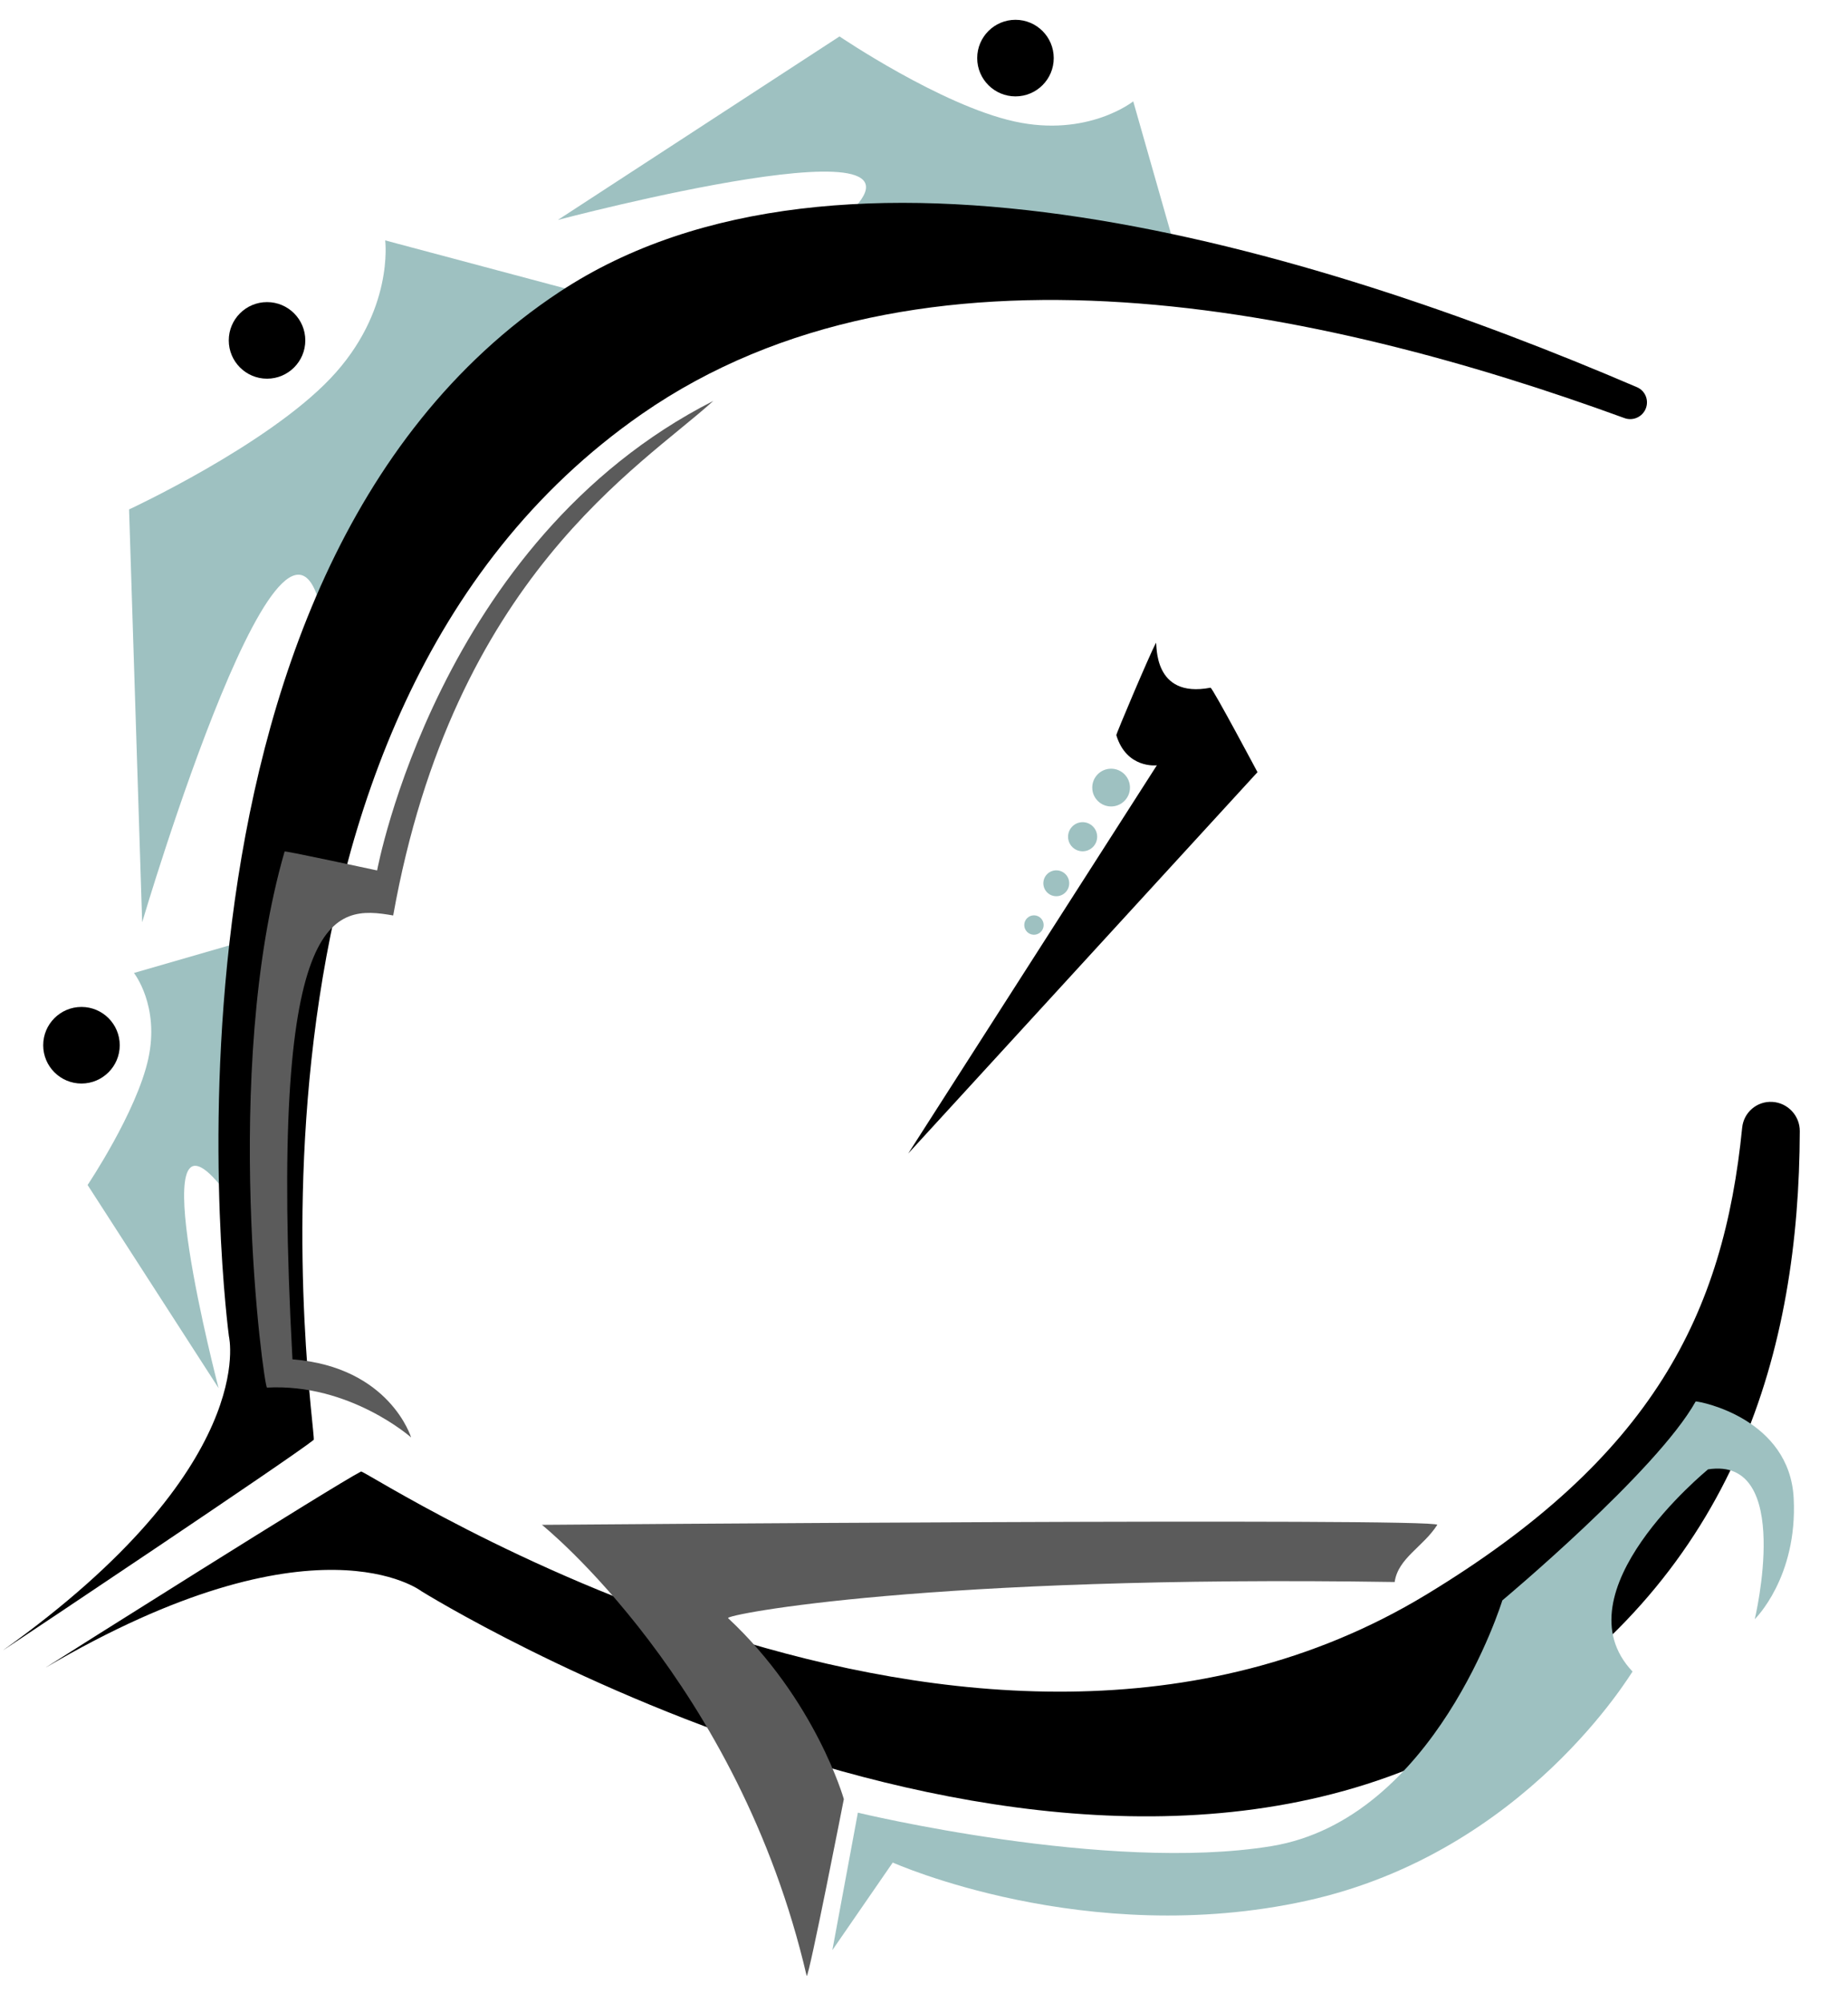 <?xml version="1.0" encoding="UTF-8" standalone="no" ?>
<!DOCTYPE svg PUBLIC "-//W3C//DTD SVG 1.1//EN" "http://www.w3.org/Graphics/SVG/1.1/DTD/svg11.dtd">
<svg xmlns="http://www.w3.org/2000/svg" xmlns:xlink="http://www.w3.org/1999/xlink" version="1.1" width="120" height="130" viewBox="0 0 120 130" xml:space="preserve">
<desc>Created with Fabric.js 4.6.0</desc>
<defs>
</defs>
<g transform="matrix(1 0 0 1 -57.86 91.51)" id="LD5hxTJyFSIseFaYNMFoE"  >
<path style="stroke: rgb(188,98,107); stroke-width: 0; stroke-dasharray: none; stroke-linecap: butt; stroke-dashoffset: 0; stroke-linejoin: miter; stroke-miterlimit: 4; fill: rgb(0,0,0); fill-rule: nonzero; opacity: 1;" vector-effect="non-scaling-stroke"  transform=" translate(-3.5, -3.5)" d="M 3.5 0 C 5.432 0 7 1.568 7 3.5 C 7 5.432 5.432 7 3.5 7 C 1.568 7 0 5.432 0 3.5 C 0 1.568 1.568 0 3.5 0 z" stroke-linecap="round" />
</g>
<g transform="matrix(1.01 0 0 1 -61.95 70.92)" id="wwB8XZaE36qXPn8ezPyTk"  >
<path style="stroke: rgb(0,0,0); stroke-width: 0; stroke-dasharray: none; stroke-linecap: butt; stroke-dashoffset: 0; stroke-linejoin: miter; stroke-miterlimit: 4; fill: rgb(0,0,0); fill-rule: nonzero; opacity: 1;" vector-effect="non-scaling-stroke"  transform=" translate(0, 0)" d="M -16.337 9.83 C -16.337 9.83 -5.625 3.43 -0.101 14.209 C -0.236 14.141 16.337 0.196 16.337 0.196 C 16.337 0.196 -6.868 0.345 -10.557 0.196 C -15.307 -2.334 -16.337 -14.209 -16.337 -14.209 z" stroke-linecap="round" />
</g>
<g transform="matrix(0.71 0 0 0.71 -55.38 16.19)" id="bP0MAMz4eWiNrkuoRn2ub"  >
<path style="stroke: rgb(188,98,107); stroke-width: 0; stroke-dasharray: none; stroke-linecap: butt; stroke-dashoffset: 0; stroke-linejoin: miter; stroke-miterlimit: 4; fill: rgb(0,0,0); fill-rule: nonzero; opacity: 1;" vector-effect="non-scaling-stroke"  transform=" translate(0, 0)" d="M 0 -3.5 C 1.932 -3.5 3.5 -1.932 3.5 0 C 3.5 1.932 1.932 3.5 0 3.5 C -1.932 3.5 -3.5 1.932 -3.5 0 C -3.5 -1.932 -1.932 -3.5 0 -3.5 z" stroke-linecap="round" />
</g>
<g transform="matrix(1 0 0 1 -57.34 35.53)" id="raTz5Tw2b1RIBAGPfORg0"  >
<path style="stroke: rgb(0,0,0); stroke-width: 0; stroke-dasharray: none; stroke-linecap: butt; stroke-dashoffset: 0; stroke-linejoin: miter; stroke-miterlimit: 4; fill: rgb(158,193,193); fill-rule: nonzero; opacity: 1;" vector-effect="non-scaling-stroke"  transform=" translate(0, 0)" d="M -0.728 -1.869 L 1.961 -1.869 L 1.516 1.739 L -1.961 1.869 z" stroke-linecap="round" />
</g>
<g transform="matrix(0 1.02 -1.4 0 -70.32 65.41)" id="Gt5gslNu9u22PthGfk6o9"  >
<path style="stroke: rgb(0,0,0); stroke-width: 0; stroke-dasharray: none; stroke-linecap: butt; stroke-dashoffset: 0; stroke-linejoin: miter; stroke-miterlimit: 4; fill: rgb(91,91,91); fill-rule: nonzero; opacity: 1;" vector-effect="non-scaling-stroke"  transform=" translate(0, 0)" d="M 9.286 5.952 L 23.929 -9.286 L 8.095 4.643 L -23.929 4.643 L -23.929 9.286 L -22.143 5.952 z" stroke-linecap="round" />
</g>
<g transform="matrix(0.54 0.84 -0.86 0.56 57.97 15.19)" id="VqhFxtz_xBkyb1pvmkVVP"  >
<path style="stroke: rgb(0,0,0); stroke-width: 0; stroke-dasharray: none; stroke-linecap: butt; stroke-dashoffset: 0; stroke-linejoin: miter; stroke-miterlimit: 4; fill: rgb(158,193,193); fill-rule: nonzero; opacity: 1;" vector-effect="non-scaling-stroke"  transform=" translate(0, 0)" d="M 12.652 -13.997 L 1.306 -17.339 C 1.306 -17.339 1.671 -13.677 -1.819 -10.324 C -5.308 -6.97 -12.652 -3.926 -12.652 -3.926 L -12.652 17.339 C -12.652 17.339 -3.916 -8.472 -2.565 2.379 C -2.565 2.669 12.652 -13.997 12.652 -13.997 z" stroke-linecap="round" />
</g>
<g transform="matrix(0.6 -0.39 0.4 0.62 14.85 74.4)" id="Fu9oWL0d8tZEyBo0GwIwp"  >
<path style="stroke: rgb(0,0,0); stroke-width: 0; stroke-dasharray: none; stroke-linecap: butt; stroke-dashoffset: 0; stroke-linejoin: miter; stroke-miterlimit: 4; fill: rgb(158,193,193); fill-rule: nonzero; opacity: 1;" vector-effect="non-scaling-stroke"  transform=" translate(0, 0)" d="M 12.652 -13.997 L 1.306 -17.339 C 1.306 -17.339 1.671 -13.677 -1.819 -10.324 C -5.308 -6.97 -12.652 -3.926 -12.652 -3.926 L -12.652 17.339 C -12.652 17.339 -3.916 -8.472 -2.565 2.379 C -2.565 2.669 12.652 -13.997 12.652 -13.997 z" stroke-linecap="round" />
</g>
<g transform="matrix(1.23 -0.04 0.04 1.26 24.1 37.5)" id="ruB2skQZMqRNMR0F5-Uj-"  >
<path style="stroke: rgb(0,0,0); stroke-width: 0; stroke-dasharray: none; stroke-linecap: butt; stroke-dashoffset: 0; stroke-linejoin: miter; stroke-miterlimit: 4; fill: rgb(158,193,193); fill-rule: nonzero; opacity: 1;" vector-effect="non-scaling-stroke"  transform=" translate(0, 0)" d="M 12.652 -13.997 L 1.306 -17.339 C 1.306 -17.339 1.671 -13.677 -1.819 -10.324 C -5.308 -6.97 -12.652 -3.926 -12.652 -3.926 L -12.652 17.339 C -12.652 17.339 -3.916 -8.472 -2.565 2.379 C -2.565 2.669 12.652 -13.997 12.652 -13.997 z" stroke-linecap="round" />
</g>
<g transform="matrix(1.54 2.46 -0.66 0.41 65.94 100.17)" id="EK_1dCK7Tnxe_BNxBbvJW"  >
<path style="stroke: rgb(0,0,0); stroke-width: 0; stroke-dasharray: none; stroke-linecap: butt; stroke-dashoffset: 0; stroke-linejoin: miter; stroke-miterlimit: 4; fill: rgb(0,0,0); fill-rule: nonzero; opacity: 1;" vector-effect="non-scaling-stroke"  transform=" translate(0, 0)" d="M -9.095 43.163 C -9.015 42.617 5.68 17.592 5.819 -26.795 C 5.889 -49.011 3.993 -60.362 0.68 -69.91 L 0.68 -69.91 C 0.407 -70.697 0.348 -72.142 0.547 -73.191 C 0.746 -74.241 1.133 -74.527 1.425 -73.84 C 5.563 -64.124 9.048 -49.874 9.12 -26.795 C 9.254 16.091 -6.108 44.19 -6.108 44.19 C -6.108 44.19 -8.923 48.047 -9.095 74.213 C -9.103 72.215 -9.15 45.578 -9.095 43.163 z" stroke-linecap="round" />
</g>
<g transform="matrix(-1.62 -2.4 -0.65 0.44 40.93 47.72)" id="clklaqZIxq5E5LsYAiqES"  >
<path style="stroke: rgb(0,0,0); stroke-width: 0; stroke-dasharray: none; stroke-linecap: butt; stroke-dashoffset: 0; stroke-linejoin: miter; stroke-miterlimit: 4; fill: rgb(0,0,0); fill-rule: nonzero; opacity: 1;" vector-effect="non-scaling-stroke"  transform=" translate(0, 0)" d="M -9.095 54.297 C -9.015 53.751 5.68 28.726 5.819 -15.662 C 5.907 -43.531 -0.732 -67.144 -6.61 -82.844 L -6.61 -82.844 C -6.774 -83.281 -6.814 -84.121 -6.701 -84.741 C -6.588 -85.36 -6.363 -85.533 -6.194 -85.13 C 0.527 -69.187 9.033 -43.496 9.12 -15.662 C 9.254 27.225 -6.108 55.323 -6.108 55.323 C -6.108 55.323 -8.923 59.181 -9.095 85.347 C -9.103 83.348 -9.15 56.711 -9.095 54.297 z" stroke-linecap="round" />
</g>
<g transform="matrix(-1.14 0 0 1.6 64.26 113.49)" id="jl6gOLmFSdtHTdUsy1MV8"  >
<path style="stroke: rgb(0,0,0); stroke-width: 0; stroke-dasharray: none; stroke-linecap: butt; stroke-dashoffset: 0; stroke-linejoin: miter; stroke-miterlimit: 4; fill: rgb(91,91,91); fill-rule: nonzero; opacity: 1;" vector-effect="non-scaling-stroke"  transform=" translate(0, 0)" d="M -25.5 -9.085 C -25.5 -9.375 25.5 -9.085 25.5 -9.085 C 25.5 -9.085 14.314 -2.715 10.419 9.214 C 10.274 9.214 8.303 2.039 8.303 2.039 C 8.303 2.039 9.897 -1.974 14.898 -5.302 C 15.043 -5.447 3.489 -7.058 -23.073 -6.766 C -23.266 -7.738 -24.697 -8.19 -25.5 -9.085 z" stroke-linecap="round" />
</g>
<g transform="matrix(0.93 -0.34 0.34 0.94 68.59 57.71)" id="oNzP-XiG0s1uaRRunNthU"  >
<path style="stroke: rgb(0,0,0); stroke-width: 0; stroke-dasharray: none; stroke-linecap: butt; stroke-dashoffset: 0; stroke-linejoin: miter; stroke-miterlimit: 4; fill: rgb(0,0,0); fill-rule: nonzero; opacity: 1;" vector-effect="non-scaling-stroke"  transform=" translate(0, 0)" d="M -15.018 12.806 L 8.965 -5.316 C 8.965 -5.316 7.016 -5.759 7.138 -8.058 C 7.138 -8.125 10.928 -12.163 11.641 -12.806 C 11.709 -12.738 10.163 -9.469 14.007 -8.851 C 14.142 -8.716 15.018 -2.653 15.018 -2.653 z" stroke-linecap="round" />
</g>
<g transform="matrix(0.35 0 0 0.35 72.15 51.11)" id="c4avItgSCJBsKgJ9cSWs8"  >
<path style="stroke: rgb(188,98,107); stroke-width: 0; stroke-dasharray: none; stroke-linecap: butt; stroke-dashoffset: 0; stroke-linejoin: miter; stroke-miterlimit: 4; fill: rgb(158,193,193); fill-rule: nonzero; opacity: 1;" vector-effect="non-scaling-stroke"  transform=" translate(0, 0)" d="M 0 -3.5 C 1.932 -3.5 3.5 -1.932 3.5 0 C 3.5 1.932 1.932 3.5 0 3.5 C -1.932 3.5 -3.5 1.932 -3.5 0 C -3.5 -1.932 -1.932 -3.5 0 -3.5 z" stroke-linecap="round" />
</g>
<g transform="matrix(0.27 0 0 0.27 70.3 54.3)" id="8mXua7aidPd3tvxIOxdtj"  >
<path style="stroke: rgb(188,98,107); stroke-width: 0; stroke-dasharray: none; stroke-linecap: butt; stroke-dashoffset: 0; stroke-linejoin: miter; stroke-miterlimit: 4; fill: rgb(158,193,193); fill-rule: nonzero; opacity: 1;" vector-effect="non-scaling-stroke"  transform=" translate(0, 0)" d="M 0 -3.5 C 1.932 -3.5 3.5 -1.932 3.5 0 C 3.5 1.932 1.932 3.5 0 3.5 C -1.932 3.5 -3.5 1.932 -3.5 0 C -3.5 -1.932 -1.932 -3.5 0 -3.5 z" stroke-linecap="round" />
</g>
<g transform="matrix(0.24 0 0 0.24 68.59 57.32)" id="UWGnbpalRIU2vid2CIRMm"  >
<path style="stroke: rgb(188,98,107); stroke-width: 0; stroke-dasharray: none; stroke-linecap: butt; stroke-dashoffset: 0; stroke-linejoin: miter; stroke-miterlimit: 4; fill: rgb(158,193,193); fill-rule: nonzero; opacity: 1;" vector-effect="non-scaling-stroke"  transform=" translate(0, 0)" d="M 0 -3.5 C 1.932 -3.5 3.5 -1.932 3.5 0 C 3.5 1.932 1.932 3.5 0 3.5 C -1.932 3.5 -3.5 1.932 -3.5 0 C -3.5 -1.932 -1.932 -3.5 0 -3.5 z" stroke-linecap="round" />
</g>
<g transform="matrix(0.18 0 0 0.18 67.14 60.03)" id="TLKzHcVFRmvMdPny3hPU1"  >
<path style="stroke: rgb(188,98,107); stroke-width: 0; stroke-dasharray: none; stroke-linecap: butt; stroke-dashoffset: 0; stroke-linejoin: miter; stroke-miterlimit: 4; fill: rgb(158,193,193); fill-rule: nonzero; opacity: 1;" vector-effect="non-scaling-stroke"  transform=" translate(0, 0)" d="M 0 -3.5 C 1.932 -3.5 3.5 -1.932 3.5 0 C 3.5 1.932 1.932 3.5 0 3.5 C -1.932 3.5 -3.5 1.932 -3.5 0 C -3.5 -1.932 -1.932 -3.5 0 -3.5 z" stroke-linecap="round" />
</g>
<g transform="matrix(0.71 0 0 0.71 5.29 67.83)" id="L3Hj0AGdvbGqxkRtPRSyb"  >
<path style="stroke: rgb(188,98,107); stroke-width: 0; stroke-dasharray: none; stroke-linecap: butt; stroke-dashoffset: 0; stroke-linejoin: miter; stroke-miterlimit: 4; fill: rgb(0,0,0); fill-rule: nonzero; opacity: 1;" vector-effect="non-scaling-stroke"  transform=" translate(0, 0)" d="M 0 -3.5 C 1.932 -3.5 3.5 -1.932 3.5 0 C 3.5 1.932 1.932 3.5 0 3.5 C -1.932 3.5 -3.5 1.932 -3.5 0 C -3.5 -1.932 -1.932 -3.5 0 -3.5 z" stroke-linecap="round" />
</g>
<g transform="matrix(1 0 0 1 85.27 108.75)" id="ZBZb6T9gT5Qa-mNJEqSUu"  >
<path style="stroke: rgb(91,91,91); stroke-width: 0; stroke-dasharray: none; stroke-linecap: butt; stroke-dashoffset: 0; stroke-linejoin: miter; stroke-miterlimit: 4; fill: rgb(158,193,193); fill-rule: nonzero; opacity: 1;" vector-effect="non-scaling-stroke"  transform=" translate(0, 0)" d="M -31.221 17.804 L -29.564 8.882 C -29.564 8.882 -13.348 12.798 -2.711 11.054 C 7.925 9.31 12.284 -4.893 12.284 -4.893 C 12.284 -4.893 22.31 -13.271 24.839 -17.804 C 25.188 -17.804 30.942 -16.663 31.203 -11.519 C 31.465 -6.375 28.675 -3.673 28.675 -3.673 C 28.675 -3.673 31.219 -14.268 25.64 -13.396 C 25.553 -13.309 15.859 -5.416 20.741 -0.273 C 20.741 -0.36 13.854 11.465 -0.445 14.604 C -14.743 17.743 -27.299 12.119 -27.299 12.119 z" stroke-linecap="round" />
</g>
<g transform="matrix(0.71 0 0 0.71 17.34 22.09)" id="F5nofapAiTXVLPKf7fjeu"  >
<path style="stroke: rgb(188,98,107); stroke-width: 0; stroke-dasharray: none; stroke-linecap: butt; stroke-dashoffset: 0; stroke-linejoin: miter; stroke-miterlimit: 4; fill: rgb(0,0,0); fill-rule: nonzero; opacity: 1;" vector-effect="non-scaling-stroke"  transform=" translate(0, 0)" d="M 0 -3.5 C 1.932 -3.5 3.5 -1.932 3.5 0 C 3.5 1.932 1.932 3.5 0 3.5 C -1.932 3.5 -3.5 1.932 -3.5 0 C -3.5 -1.932 -1.932 -3.5 0 -3.5 z" stroke-linecap="round" />
</g>
<g transform="matrix(0.71 0 0 0.71 65.94 3.77)" id="Lu_abKCbD1G8BFpTcjiCs"  >
<path style="stroke: rgb(188,98,107); stroke-width: 0; stroke-dasharray: none; stroke-linecap: butt; stroke-dashoffset: 0; stroke-linejoin: miter; stroke-miterlimit: 4; fill: rgb(0,0,0); fill-rule: nonzero; opacity: 1;" vector-effect="non-scaling-stroke"  transform=" translate(0, 0)" d="M 0 -3.5 C 1.932 -3.5 3.5 -1.932 3.5 0 C 3.5 1.932 1.932 3.5 0 3.5 C -1.932 3.5 -3.5 1.932 -3.5 0 C -3.5 -1.932 -1.932 -3.5 0 -3.5 z" stroke-linecap="round" />
</g>
<g transform="matrix(1 0 0 1 31.27 59.65)" id="HutsL-22bw0live7YoZOM"  >
<path style="stroke: rgb(91,91,91); stroke-width: 0; stroke-dasharray: none; stroke-linecap: butt; stroke-dashoffset: 0; stroke-linejoin: miter; stroke-miterlimit: 4; fill: rgb(91,91,91); fill-rule: nonzero; opacity: 1;" vector-effect="non-scaling-stroke"  transform=" translate(0, 0)" d="M -4.575 33.632 C -4.575 33.632 -8.555 30.107 -13.933 30.398 C -14.151 30.325 -16.93 9.92 -12.788 -4.397 C -12.497 -4.397 -6.782 -3.163 -6.782 -3.163 C -6.782 -3.163 -2.831 -24.548 15.047 -33.632 C 10.323 -29.344 -1.814 -22.176 -5.738 -0.241 C -9.59 -0.909 -13.878 -1.003 -12.279 28.564 C -5.956 29.06 -4.575 33.632 -4.575 33.632 z" stroke-linecap="round" />
</g>
</svg>